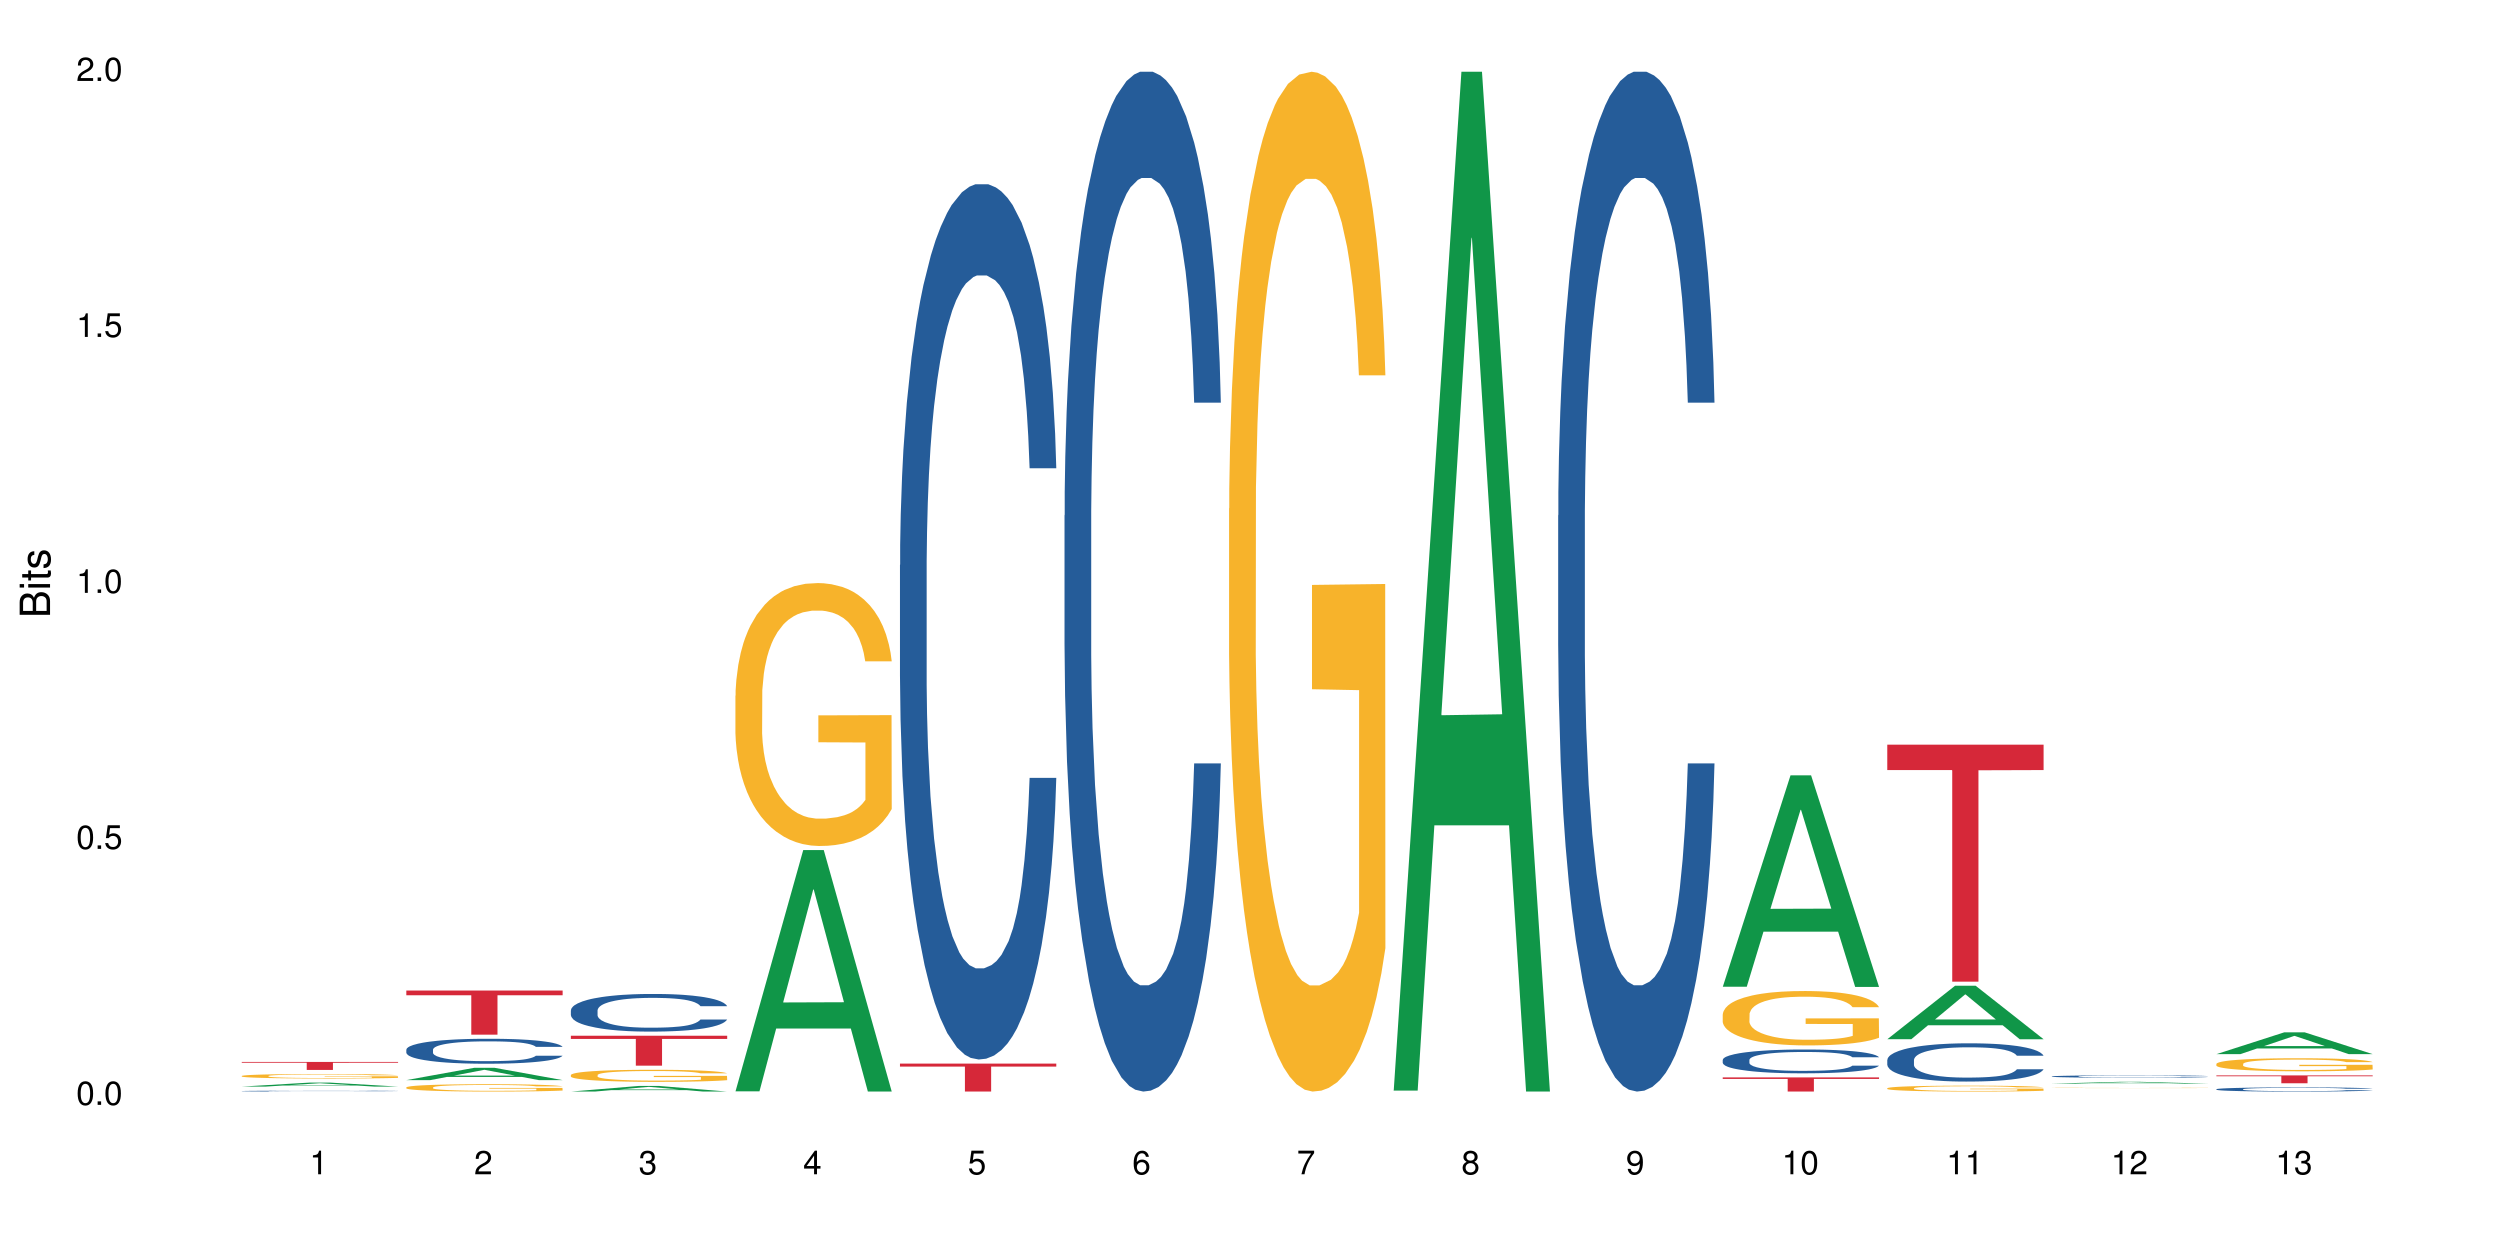 <?xml version="1.0" encoding="UTF-8"?>
<svg xmlns="http://www.w3.org/2000/svg" xmlns:xlink="http://www.w3.org/1999/xlink" width="720pt" height="360pt" viewBox="0 0 720 360" version="1.1">
<defs>
<g>
<symbol overflow="visible" id="glyph0-0">
<path style="stroke:none;" d=""/>
</symbol>
<symbol overflow="visible" id="glyph0-1">
<path style="stroke:none;" d="M 2.641 -6.797 C 2 -6.797 1.422 -6.531 1.078 -6.047 C 0.641 -5.453 0.406 -4.547 0.406 -3.297 C 0.406 -1 1.188 0.219 2.641 0.219 C 4.078 0.219 4.859 -1 4.859 -3.234 C 4.859 -4.562 4.656 -5.438 4.203 -6.047 C 3.844 -6.531 3.281 -6.797 2.641 -6.797 Z M 2.641 -6.047 C 3.547 -6.047 4 -5.125 4 -3.312 C 4 -1.375 3.562 -0.484 2.625 -0.484 C 1.734 -0.484 1.281 -1.422 1.281 -3.281 C 1.281 -5.141 1.734 -6.047 2.641 -6.047 Z M 2.641 -6.047 "/>
</symbol>
<symbol overflow="visible" id="glyph0-2">
<path style="stroke:none;" d="M 1.828 -1 L 0.828 -1 L 0.828 0 L 1.828 0 Z M 1.828 -1 "/>
</symbol>
<symbol overflow="visible" id="glyph0-3">
<path style="stroke:none;" d="M 4.562 -6.797 L 1.062 -6.797 L 0.547 -3.094 L 1.328 -3.094 C 1.719 -3.562 2.047 -3.734 2.578 -3.734 C 3.484 -3.734 4.062 -3.109 4.062 -2.094 C 4.062 -1.125 3.484 -0.531 2.578 -0.531 C 1.828 -0.531 1.375 -0.906 1.188 -1.672 L 0.328 -1.672 C 0.453 -1.109 0.547 -0.844 0.75 -0.594 C 1.125 -0.078 1.828 0.219 2.594 0.219 C 3.969 0.219 4.922 -0.781 4.922 -2.219 C 4.922 -3.562 4.031 -4.484 2.719 -4.484 C 2.25 -4.484 1.859 -4.359 1.469 -4.062 L 1.734 -5.969 L 4.562 -5.969 Z M 4.562 -6.797 "/>
</symbol>
<symbol overflow="visible" id="glyph0-4">
<path style="stroke:none;" d="M 2.484 -4.844 L 2.484 0 L 3.328 0 L 3.328 -6.797 L 2.766 -6.797 C 2.469 -5.75 2.281 -5.609 0.984 -5.453 L 0.984 -4.844 Z M 2.484 -4.844 "/>
</symbol>
<symbol overflow="visible" id="glyph0-5">
<path style="stroke:none;" d="M 4.859 -0.828 L 1.281 -0.828 C 1.359 -1.391 1.672 -1.75 2.5 -2.234 L 3.469 -2.75 C 4.406 -3.266 4.906 -3.969 4.906 -4.812 C 4.906 -5.375 4.672 -5.906 4.266 -6.266 C 3.859 -6.625 3.375 -6.797 2.719 -6.797 C 1.859 -6.797 1.219 -6.5 0.844 -5.922 C 0.609 -5.562 0.5 -5.125 0.484 -4.438 L 1.328 -4.438 C 1.359 -4.906 1.406 -5.188 1.531 -5.406 C 1.75 -5.812 2.188 -6.062 2.703 -6.062 C 3.469 -6.062 4.031 -5.516 4.031 -4.781 C 4.031 -4.25 3.719 -3.797 3.125 -3.438 L 2.234 -2.938 C 0.812 -2.141 0.406 -1.5 0.328 0 L 4.859 0 Z M 4.859 -0.828 "/>
</symbol>
<symbol overflow="visible" id="glyph0-6">
<path style="stroke:none;" d="M 2.125 -3.125 L 2.578 -3.125 C 3.516 -3.125 3.984 -2.703 3.984 -1.891 C 3.984 -1.031 3.469 -0.531 2.578 -0.531 C 1.656 -0.531 1.203 -0.984 1.156 -1.969 L 0.312 -1.969 C 0.344 -1.422 0.438 -1.078 0.609 -0.766 C 0.953 -0.109 1.625 0.219 2.547 0.219 C 3.953 0.219 4.859 -0.609 4.859 -1.906 C 4.859 -2.766 4.516 -3.25 3.703 -3.516 C 4.344 -3.766 4.656 -4.25 4.656 -4.938 C 4.656 -6.109 3.875 -6.797 2.578 -6.797 C 1.203 -6.797 0.484 -6.047 0.453 -4.609 L 1.297 -4.609 C 1.312 -5.016 1.344 -5.25 1.453 -5.453 C 1.641 -5.828 2.062 -6.062 2.594 -6.062 C 3.344 -6.062 3.797 -5.625 3.797 -4.906 C 3.797 -4.422 3.609 -4.141 3.25 -3.984 C 3.016 -3.891 2.719 -3.844 2.125 -3.844 Z M 2.125 -3.125 "/>
</symbol>
<symbol overflow="visible" id="glyph0-7">
<path style="stroke:none;" d="M 3.141 -1.625 L 3.141 0 L 3.984 0 L 3.984 -1.625 L 4.984 -1.625 L 4.984 -2.391 L 3.984 -2.391 L 3.984 -6.797 L 3.359 -6.797 L 0.266 -2.516 L 0.266 -1.625 Z M 3.141 -2.391 L 1 -2.391 L 3.141 -5.359 Z M 3.141 -2.391 "/>
</symbol>
<symbol overflow="visible" id="glyph0-8">
<path style="stroke:none;" d="M 4.781 -5.031 C 4.609 -6.141 3.891 -6.797 2.844 -6.797 C 2.094 -6.797 1.422 -6.438 1.031 -5.828 C 0.609 -5.172 0.406 -4.344 0.406 -3.094 C 0.406 -1.953 0.578 -1.234 0.984 -0.625 C 1.359 -0.078 1.953 0.219 2.703 0.219 C 3.984 0.219 4.922 -0.734 4.922 -2.078 C 4.922 -3.344 4.062 -4.234 2.844 -4.234 C 2.172 -4.234 1.641 -3.969 1.281 -3.469 C 1.281 -5.125 1.828 -6.047 2.797 -6.047 C 3.391 -6.047 3.797 -5.672 3.938 -5.031 Z M 2.734 -3.484 C 3.547 -3.484 4.062 -2.922 4.062 -2 C 4.062 -1.156 3.484 -0.531 2.703 -0.531 C 1.922 -0.531 1.328 -1.188 1.328 -2.047 C 1.328 -2.891 1.906 -3.484 2.734 -3.484 Z M 2.734 -3.484 "/>
</symbol>
<symbol overflow="visible" id="glyph0-9">
<path style="stroke:none;" d="M 4.984 -6.797 L 0.438 -6.797 L 0.438 -5.969 L 4.109 -5.969 C 2.5 -3.656 1.828 -2.234 1.328 0 L 2.219 0 C 2.594 -2.172 3.453 -4.047 4.984 -6.094 Z M 4.984 -6.797 "/>
</symbol>
<symbol overflow="visible" id="glyph0-10">
<path style="stroke:none;" d="M 3.75 -3.578 C 4.453 -4 4.688 -4.344 4.688 -4.984 C 4.688 -6.047 3.844 -6.797 2.641 -6.797 C 1.438 -6.797 0.594 -6.047 0.594 -4.984 C 0.594 -4.359 0.828 -4.016 1.516 -3.578 C 0.734 -3.203 0.359 -2.641 0.359 -1.891 C 0.359 -0.641 1.297 0.219 2.641 0.219 C 3.984 0.219 4.922 -0.641 4.922 -1.875 C 4.922 -2.641 4.531 -3.203 3.75 -3.578 Z M 2.641 -6.047 C 3.359 -6.047 3.812 -5.625 3.812 -4.969 C 3.812 -4.344 3.344 -3.922 2.641 -3.922 C 1.922 -3.922 1.453 -4.344 1.453 -4.984 C 1.453 -5.625 1.922 -6.047 2.641 -6.047 Z M 2.641 -3.203 C 3.484 -3.203 4.062 -2.672 4.062 -1.875 C 4.062 -1.062 3.484 -0.531 2.625 -0.531 C 1.797 -0.531 1.219 -1.078 1.219 -1.875 C 1.219 -2.672 1.797 -3.203 2.641 -3.203 Z M 2.641 -3.203 "/>
</symbol>
<symbol overflow="visible" id="glyph0-11">
<path style="stroke:none;" d="M 0.516 -1.547 C 0.672 -0.438 1.406 0.219 2.438 0.219 C 3.188 0.219 3.859 -0.141 4.266 -0.75 C 4.688 -1.406 4.891 -2.25 4.891 -3.484 C 4.891 -4.625 4.703 -5.359 4.312 -5.953 C 3.938 -6.5 3.344 -6.797 2.594 -6.797 C 1.297 -6.797 0.359 -5.844 0.359 -4.516 C 0.359 -3.25 1.234 -2.344 2.453 -2.344 C 3.094 -2.344 3.562 -2.578 4.016 -3.109 C 4 -1.453 3.469 -0.531 2.5 -0.531 C 1.906 -0.531 1.484 -0.906 1.359 -1.547 Z M 2.578 -6.062 C 3.375 -6.062 3.969 -5.406 3.969 -4.531 C 3.969 -3.688 3.375 -3.094 2.547 -3.094 C 1.734 -3.094 1.234 -3.672 1.234 -4.578 C 1.234 -5.438 1.797 -6.062 2.578 -6.062 Z M 2.578 -6.062 "/>
</symbol>
<symbol overflow="visible" id="glyph1-0">
<path style="stroke:none;" d=""/>
</symbol>
<symbol overflow="visible" id="glyph1-1">
<path style="stroke:none;" d="M 0 -0.953 L 0 -4.891 C 0 -5.719 -0.234 -6.344 -0.734 -6.797 C -1.188 -7.234 -1.812 -7.469 -2.5 -7.469 C -3.547 -7.469 -4.188 -7 -4.625 -5.875 C -4.984 -6.672 -5.641 -7.094 -6.531 -7.094 C -7.156 -7.094 -7.734 -6.859 -8.141 -6.391 C -8.562 -5.938 -8.75 -5.344 -8.75 -4.5 L -8.75 -0.953 Z M -4.984 -2.062 L -7.766 -2.062 L -7.766 -4.219 C -7.766 -4.844 -7.688 -5.203 -7.453 -5.5 C -7.219 -5.812 -6.859 -5.969 -6.375 -5.969 C -5.906 -5.969 -5.531 -5.812 -5.297 -5.5 C -5.062 -5.203 -4.984 -4.844 -4.984 -4.219 Z M -0.984 -2.062 L -4 -2.062 L -4 -4.781 C -4 -5.328 -3.859 -5.688 -3.578 -5.953 C -3.297 -6.219 -2.922 -6.359 -2.484 -6.359 C -2.062 -6.359 -1.688 -6.219 -1.406 -5.953 C -1.109 -5.688 -0.984 -5.328 -0.984 -4.781 Z M -0.984 -2.062 "/>
</symbol>
<symbol overflow="visible" id="glyph1-2">
<path style="stroke:none;" d="M -6.281 -1.797 L -6.281 -0.797 L 0 -0.797 L 0 -1.797 Z M -8.75 -1.797 L -8.75 -0.797 L -7.484 -0.797 L -7.484 -1.797 Z M -8.75 -1.797 "/>
</symbol>
<symbol overflow="visible" id="glyph1-3">
<path style="stroke:none;" d="M -6.281 -3.047 L -6.281 -2.016 L -8.016 -2.016 L -8.016 -1.016 L -6.281 -1.016 L -6.281 -0.172 L -5.469 -0.172 L -5.469 -1.016 L -0.719 -1.016 C -0.078 -1.016 0.281 -1.453 0.281 -2.234 C 0.281 -2.469 0.25 -2.719 0.188 -3.047 L -0.641 -3.047 C -0.609 -2.922 -0.594 -2.766 -0.594 -2.562 C -0.594 -2.141 -0.719 -2.016 -1.156 -2.016 L -5.469 -2.016 L -5.469 -3.047 Z M -6.281 -3.047 "/>
</symbol>
<symbol overflow="visible" id="glyph1-4">
<path style="stroke:none;" d="M -4.531 -5.25 C -5.766 -5.25 -6.469 -4.422 -6.469 -2.969 C -6.469 -1.516 -5.719 -0.562 -4.547 -0.562 C -3.562 -0.562 -3.094 -1.062 -2.734 -2.562 L -2.516 -3.484 C -2.344 -4.188 -2.094 -4.469 -1.625 -4.469 C -1.047 -4.469 -0.641 -3.875 -0.641 -3 C -0.641 -2.453 -0.797 -2 -1.062 -1.75 C -1.25 -1.594 -1.422 -1.531 -1.875 -1.469 L -1.875 -0.406 C -0.422 -0.453 0.281 -1.266 0.281 -2.922 C 0.281 -4.5 -0.5 -5.516 -1.719 -5.516 C -2.656 -5.516 -3.172 -4.984 -3.469 -3.734 L -3.703 -2.766 C -3.891 -1.953 -4.156 -1.609 -4.594 -1.609 C -5.172 -1.609 -5.547 -2.125 -5.547 -2.938 C -5.547 -3.75 -5.203 -4.172 -4.531 -4.203 Z M -4.531 -5.25 "/>
</symbol>
</g>
</defs>
<g id="surface117145">
<rect x="0" y="0" width="720" height="360" style="fill:rgb(100%,100%,100%);fill-opacity:1;stroke:none;"/>
<path style=" stroke:none;fill-rule:nonzero;fill:rgb(6.275%,58.824%,28.235%);fill-opacity:1;" d="M 69.629 312.938 L 69.676 312.934 L 89.156 311.789 L 95.074 311.789 L 114.648 312.938 L 107.773 312.938 L 102.867 312.637 L 81.367 312.637 L 76.555 312.938 L 69.629 312.938 L 83.434 312.512 L 100.895 312.512 L 92.188 311.977 L 91.996 311.977 L 83.387 312.512 L 83.434 312.512 Z M 69.629 312.938 "/>
<path style=" stroke:none;fill-rule:nonzero;fill:rgb(14.51%,36.078%,60%);fill-opacity:1;" d="M 69.629 314.227 L 69.684 314.227 L 69.684 314.223 L 69.848 314.211 L 70.234 314.203 L 70.617 314.195 L 71.605 314.18 L 72.977 314.168 L 74.406 314.156 L 75.449 314.152 L 76.383 314.145 L 78.523 314.137 L 79.895 314.133 L 81.379 314.129 L 83.191 314.125 L 84.508 314.125 L 87.473 314.121 L 89.668 314.117 L 97.246 314.117 L 98.84 314.121 L 100.594 314.121 L 102.078 314.125 L 104.656 314.129 L 106.965 314.137 L 108.008 314.137 L 109.652 314.145 L 110.918 314.152 L 111.797 314.16 L 112.785 314.168 L 113.66 314.176 L 114.32 314.191 L 114.648 314.199 L 106.965 314.199 L 106.578 314.191 L 106.141 314.184 L 105.316 314.172 L 104.492 314.168 L 103.34 314.16 L 102.297 314.156 L 100.871 314.152 L 99.605 314.148 L 98.289 314.145 L 88.625 314.145 L 87.473 314.148 L 85.824 314.152 L 84.672 314.152 L 83.301 314.16 L 82.367 314.164 L 81.215 314.168 L 80.391 314.172 L 79.457 314.18 L 78.906 314.188 L 78.414 314.195 L 77.977 314.203 L 77.645 314.211 L 77.426 314.219 L 77.316 314.227 L 77.316 314.262 L 77.426 314.27 L 77.699 314.281 L 78.414 314.293 L 79.457 314.309 L 80.664 314.316 L 81.816 314.324 L 82.477 314.328 L 83.355 314.332 L 84.727 314.336 L 86.703 314.34 L 87.855 314.34 L 89.613 314.344 L 97.41 314.344 L 98.895 314.34 L 100.926 314.336 L 102.188 314.332 L 103.285 314.328 L 104.109 314.324 L 104.656 314.32 L 105.48 314.312 L 106.141 314.305 L 106.633 314.297 L 106.965 314.289 L 114.648 314.289 L 113.828 314.309 L 113.332 314.312 L 112.562 314.32 L 111.688 314.328 L 110.422 314.336 L 109.379 314.344 L 108.008 314.348 L 106.746 314.352 L 105.371 314.355 L 103.34 314.363 L 102.023 314.363 L 100.594 314.367 L 98.895 314.367 L 96.75 314.371 L 88.297 314.371 L 86.047 314.367 L 83.246 314.363 L 81.215 314.359 L 79.621 314.355 L 78.25 314.348 L 76.711 314.344 L 74.734 314.332 L 73.527 314.324 L 72.703 314.32 L 71.77 314.309 L 71.113 314.301 L 70.344 314.289 L 69.793 314.273 L 69.629 314.258 Z M 69.629 314.227 "/>
<path style=" stroke:none;fill-rule:nonzero;fill:rgb(96.863%,70.196%,16.863%);fill-opacity:1;" d="M 69.629 309.867 L 69.684 309.867 L 69.684 309.844 L 69.902 309.789 L 70.453 309.719 L 71.168 309.656 L 71.934 309.609 L 72.43 309.586 L 73.254 309.551 L 73.965 309.523 L 75.777 309.469 L 78.086 309.418 L 79.348 309.398 L 80.773 309.379 L 82.805 309.355 L 83.738 309.348 L 86.594 309.328 L 89.832 309.316 L 93.402 309.312 L 95.051 309.316 L 97.301 309.32 L 100.375 309.332 L 102.133 309.344 L 103.504 309.355 L 104.934 309.371 L 106.688 309.395 L 108.336 309.422 L 109.652 309.453 L 110.973 309.488 L 112.07 309.523 L 113.004 309.566 L 113.828 309.617 L 114.32 309.656 L 114.648 309.699 L 107.02 309.699 L 106.578 309.656 L 106.086 309.625 L 105.262 309.586 L 104.438 309.559 L 103.613 309.535 L 102.078 309.504 L 100.758 309.484 L 99.113 309.469 L 97.52 309.457 L 95.707 309.453 L 94.609 309.449 L 91.699 309.449 L 89.066 309.457 L 87.527 309.469 L 86.43 309.477 L 84.891 309.496 L 83.961 309.508 L 83.41 309.52 L 81.762 309.555 L 80.664 309.586 L 80.062 309.609 L 79.293 309.645 L 78.742 309.68 L 78.141 309.727 L 77.809 309.762 L 77.371 309.84 L 77.316 310.055 L 77.48 310.098 L 77.809 310.148 L 78.25 310.191 L 78.906 310.234 L 79.566 310.27 L 80.719 310.316 L 81.707 310.348 L 82.477 310.367 L 83.961 310.398 L 84.562 310.41 L 85.992 310.43 L 87.473 310.445 L 89.285 310.461 L 90.656 310.469 L 92.855 310.473 L 95.652 310.473 L 98.949 310.469 L 101.035 310.457 L 102.461 310.449 L 103.395 310.441 L 104.547 310.426 L 105.371 310.414 L 106.141 310.402 L 107.074 310.383 L 107.074 310.098 L 93.512 310.098 L 93.512 309.965 L 114.594 309.965 L 114.648 310.426 L 113.496 310.457 L 112.07 310.488 L 110.699 310.512 L 109.27 310.535 L 107.238 310.555 L 105.59 310.57 L 103.066 310.586 L 100.758 310.598 L 98.344 310.605 L 96.203 310.609 L 93.676 310.609 L 91.426 310.605 L 89.012 310.598 L 87.09 310.59 L 85.332 310.578 L 83.574 310.562 L 81.379 310.539 L 79.953 310.52 L 78.469 310.492 L 76.988 310.465 L 75.668 310.43 L 74.789 310.406 L 73.91 310.379 L 72.977 310.344 L 72.102 310.301 L 71.441 310.266 L 70.836 310.223 L 70.398 310.184 L 69.957 310.133 L 69.738 310.09 L 69.629 310.055 Z M 69.629 309.867 "/>
<path style=" stroke:none;fill-rule:nonzero;fill:rgb(83.922%,15.686%,22.353%);fill-opacity:1;" d="M 69.629 305.828 L 114.648 305.828 L 114.648 306.074 L 95.887 306.078 L 95.887 308.133 L 88.34 308.133 L 88.34 306.078 L 88.23 306.074 L 69.629 306.074 Z M 69.629 305.828 "/>
<path style=" stroke:none;fill-rule:nonzero;fill:rgb(6.275%,58.824%,28.235%);fill-opacity:1;" d="M 117.02 311.07 L 117.066 311.066 L 136.547 307.535 L 142.465 307.535 L 162.039 311.074 L 155.164 311.074 L 150.258 310.148 L 128.758 310.148 L 123.945 311.07 L 117.02 311.07 L 130.824 309.77 L 148.285 309.766 L 139.578 308.113 L 139.48 308.109 L 139.387 308.121 L 130.777 309.766 L 130.824 309.77 Z M 117.02 311.07 "/>
<path style=" stroke:none;fill-rule:nonzero;fill:rgb(14.51%,36.078%,60%);fill-opacity:1;" d="M 117.02 302.293 L 117.074 302.289 L 117.074 302.129 L 117.238 301.879 L 117.625 301.566 L 118.008 301.348 L 118.996 300.961 L 120.367 300.586 L 121.797 300.297 L 122.84 300.125 L 123.773 299.996 L 125.914 299.75 L 127.285 299.625 L 128.77 299.516 L 130.582 299.402 L 131.898 299.336 L 134.863 299.23 L 137.059 299.188 L 138.762 299.168 L 142.441 299.168 L 144.637 299.191 L 146.23 299.227 L 147.984 299.277 L 149.469 299.336 L 152.047 299.48 L 154.355 299.664 L 155.398 299.77 L 157.043 299.977 L 158.309 300.172 L 159.188 300.344 L 160.176 300.586 L 161.051 300.883 L 161.711 301.219 L 162.039 301.5 L 154.355 301.5 L 153.969 301.238 L 153.531 301.031 L 152.707 300.762 L 151.883 300.574 L 150.73 300.383 L 149.688 300.258 L 148.262 300.133 L 146.996 300.055 L 145.68 299.996 L 144.418 299.957 L 142 299.914 L 139.199 299.914 L 138.156 299.93 L 136.016 299.98 L 134.863 300.027 L 133.215 300.121 L 132.062 300.203 L 130.691 300.336 L 129.758 300.449 L 128.605 300.617 L 127.781 300.77 L 126.848 300.988 L 126.297 301.152 L 125.805 301.336 L 125.367 301.551 L 125.035 301.781 L 124.816 302.023 L 124.707 302.262 L 124.707 303.281 L 124.816 303.516 L 125.09 303.793 L 125.805 304.195 L 126.848 304.543 L 128.055 304.82 L 129.207 305.016 L 129.867 305.109 L 130.746 305.211 L 132.117 305.344 L 134.094 305.477 L 135.246 305.527 L 137.004 305.582 L 138.816 305.605 L 141.234 305.605 L 143.375 305.582 L 144.801 305.547 L 146.285 305.496 L 148.316 305.383 L 149.578 305.277 L 150.676 305.152 L 151.5 305.027 L 152.047 304.922 L 152.871 304.719 L 153.531 304.496 L 154.023 304.266 L 154.355 304.043 L 162.039 304.043 L 161.711 304.305 L 161.219 304.562 L 160.723 304.754 L 159.953 304.984 L 159.074 305.188 L 157.812 305.418 L 156.77 305.566 L 155.398 305.73 L 154.137 305.855 L 152.762 305.969 L 150.73 306.102 L 149.414 306.164 L 147.984 306.227 L 146.285 306.277 L 144.141 306.324 L 141.836 306.352 L 139.695 306.355 L 137.391 306.344 L 135.688 306.316 L 133.438 306.258 L 130.637 306.141 L 128.605 306.016 L 127.012 305.891 L 125.641 305.758 L 124.102 305.582 L 122.125 305.293 L 120.918 305.066 L 120.094 304.883 L 119.16 304.629 L 118.504 304.398 L 117.734 304.031 L 117.184 303.562 L 117.02 303.203 Z M 117.02 302.293 "/>
<path style=" stroke:none;fill-rule:nonzero;fill:rgb(96.863%,70.196%,16.863%);fill-opacity:1;" d="M 117.02 313.16 L 117.074 313.156 L 117.074 313.121 L 117.293 313.031 L 117.844 312.914 L 118.559 312.812 L 119.324 312.738 L 119.82 312.695 L 120.645 312.637 L 121.355 312.594 L 123.168 312.508 L 125.477 312.426 L 126.738 312.391 L 128.164 312.359 L 130.195 312.324 L 131.129 312.309 L 133.984 312.277 L 137.223 312.258 L 140.793 312.254 L 142.441 312.254 L 144.691 312.262 L 147.766 312.285 L 149.523 312.305 L 150.895 312.324 L 152.324 312.348 L 154.078 312.387 L 155.727 312.434 L 157.043 312.48 L 158.363 312.539 L 159.461 312.598 L 160.395 312.668 L 161.219 312.75 L 161.711 312.816 L 162.039 312.883 L 154.41 312.883 L 153.969 312.816 L 153.477 312.766 L 152.652 312.699 L 151.828 312.652 L 151.004 312.617 L 149.469 312.566 L 148.148 312.535 L 146.504 312.508 L 144.91 312.492 L 143.098 312.48 L 142 312.477 L 139.09 312.477 L 136.457 312.488 L 134.918 312.504 L 133.82 312.52 L 132.281 312.551 L 131.352 312.57 L 130.801 312.586 L 129.152 312.648 L 128.055 312.703 L 127.453 312.738 L 126.684 312.797 L 126.133 312.848 L 125.531 312.926 L 125.199 312.984 L 124.762 313.117 L 124.707 313.465 L 124.871 313.539 L 125.199 313.617 L 125.641 313.688 L 126.297 313.758 L 126.957 313.816 L 128.109 313.891 L 129.098 313.941 L 129.867 313.973 L 131.352 314.027 L 131.953 314.043 L 133.383 314.078 L 134.863 314.105 L 136.676 314.129 L 138.047 314.141 L 140.246 314.148 L 143.043 314.148 L 146.34 314.137 L 148.426 314.125 L 149.852 314.109 L 150.785 314.094 L 151.938 314.074 L 152.762 314.055 L 153.531 314.031 L 154.465 314 L 154.465 313.539 L 140.902 313.535 L 140.902 313.32 L 161.984 313.316 L 162.039 314.074 L 160.887 314.125 L 159.461 314.176 L 158.086 314.215 L 156.66 314.246 L 154.629 314.285 L 152.98 314.309 L 150.457 314.332 L 148.148 314.352 L 145.734 314.363 L 143.594 314.367 L 141.066 314.371 L 138.816 314.367 L 136.402 314.355 L 134.48 314.34 L 132.723 314.32 L 130.965 314.297 L 128.77 314.254 L 127.34 314.223 L 125.859 314.18 L 124.379 314.133 L 123.059 314.082 L 122.18 314.039 L 121.301 313.992 L 120.367 313.938 L 119.492 313.871 L 118.832 313.809 L 118.227 313.742 L 117.789 313.68 L 117.348 313.59 L 117.129 313.523 L 117.02 313.461 Z M 117.02 313.16 "/>
<path style=" stroke:none;fill-rule:nonzero;fill:rgb(83.922%,15.686%,22.353%);fill-opacity:1;" d="M 117.02 285.27 L 162.039 285.27 L 162.039 286.629 L 143.277 286.641 L 143.277 297.988 L 135.73 297.988 L 135.73 286.652 L 135.617 286.629 L 117.02 286.629 Z M 117.02 285.27 "/>
<path style=" stroke:none;fill-rule:nonzero;fill:rgb(6.275%,58.824%,28.235%);fill-opacity:1;" d="M 164.41 314.367 L 164.457 314.367 L 183.938 312.754 L 189.855 312.754 L 209.43 314.371 L 202.555 314.371 L 197.648 313.949 L 176.148 313.949 L 171.336 314.367 L 164.41 314.367 L 178.215 313.773 L 195.676 313.773 L 186.969 313.02 L 186.871 313.016 L 186.777 313.02 L 178.168 313.773 L 178.215 313.773 Z M 164.41 314.367 "/>
<path style=" stroke:none;fill-rule:nonzero;fill:rgb(14.51%,36.078%,60%);fill-opacity:1;" d="M 164.41 290.98 L 164.465 290.973 L 164.465 290.734 L 164.629 290.359 L 165.016 289.883 L 165.398 289.555 L 166.387 288.973 L 167.758 288.406 L 169.188 287.969 L 170.23 287.711 L 171.164 287.516 L 173.305 287.148 L 174.676 286.961 L 176.16 286.793 L 177.973 286.621 L 179.289 286.523 L 182.254 286.367 L 184.449 286.297 L 186.152 286.266 L 189.832 286.266 L 192.027 286.305 L 193.621 286.355 L 195.375 286.434 L 196.859 286.523 L 199.438 286.742 L 201.746 287.02 L 202.789 287.176 L 204.434 287.484 L 205.699 287.781 L 206.578 288.039 L 207.566 288.406 L 208.441 288.852 L 209.102 289.355 L 209.43 289.781 L 201.746 289.781 L 201.359 289.387 L 200.922 289.078 L 200.098 288.672 L 199.273 288.387 L 198.121 288.098 L 197.078 287.91 L 195.652 287.723 L 194.387 287.605 L 193.07 287.516 L 191.809 287.453 L 189.391 287.395 L 186.59 287.395 L 185.547 287.414 L 183.406 287.496 L 182.254 287.562 L 180.605 287.703 L 179.453 287.832 L 178.082 288.031 L 177.148 288.199 L 175.996 288.457 L 175.172 288.684 L 174.238 289.012 L 173.688 289.258 L 173.195 289.535 L 172.754 289.863 L 172.426 290.211 L 172.207 290.574 L 172.098 290.934 L 172.098 292.469 L 172.207 292.824 L 172.48 293.242 L 173.195 293.844 L 174.238 294.371 L 175.445 294.785 L 176.598 295.082 L 177.258 295.223 L 178.137 295.379 L 179.508 295.578 L 181.484 295.777 L 182.637 295.855 L 184.395 295.934 L 186.207 295.977 L 188.621 295.977 L 190.766 295.934 L 192.191 295.887 L 193.676 295.805 L 195.707 295.637 L 196.969 295.48 L 198.066 295.293 L 198.891 295.102 L 199.438 294.945 L 200.262 294.637 L 200.922 294.301 L 201.414 293.953 L 201.746 293.617 L 209.43 293.617 L 209.102 294.012 L 208.609 294.398 L 208.113 294.688 L 207.344 295.035 L 206.465 295.34 L 205.203 295.688 L 204.16 295.914 L 202.789 296.164 L 201.523 296.352 L 200.152 296.52 L 198.121 296.719 L 196.805 296.816 L 195.375 296.906 L 193.676 296.984 L 191.531 297.055 L 189.227 297.094 L 187.086 297.105 L 184.781 297.086 L 183.078 297.047 L 180.828 296.957 L 178.027 296.777 L 175.996 296.59 L 174.402 296.402 L 173.031 296.203 L 171.492 295.934 L 169.516 295.5 L 168.309 295.164 L 167.484 294.887 L 166.551 294.5 L 165.895 294.152 L 165.125 293.598 L 164.574 292.895 L 164.41 292.348 Z M 164.41 290.98 "/>
<path style=" stroke:none;fill-rule:nonzero;fill:rgb(96.863%,70.196%,16.863%);fill-opacity:1;" d="M 164.41 309.586 L 164.465 309.582 L 164.465 309.52 L 164.684 309.375 L 165.234 309.18 L 165.949 309.016 L 166.715 308.891 L 167.211 308.82 L 168.035 308.727 L 168.746 308.656 L 170.559 308.516 L 172.867 308.379 L 174.129 308.324 L 175.555 308.27 L 177.586 308.207 L 178.52 308.188 L 181.375 308.137 L 184.613 308.105 L 188.184 308.094 L 189.832 308.098 L 192.082 308.109 L 195.156 308.145 L 196.914 308.176 L 198.285 308.207 L 199.715 308.25 L 201.469 308.312 L 203.117 308.391 L 204.434 308.465 L 205.754 308.562 L 206.852 308.664 L 207.785 308.773 L 208.609 308.906 L 209.102 309.02 L 209.43 309.129 L 201.801 309.129 L 201.359 309.02 L 200.867 308.934 L 200.043 308.828 L 199.219 308.754 L 198.395 308.691 L 196.859 308.609 L 195.539 308.559 L 193.895 308.516 L 192.301 308.484 L 190.488 308.465 L 189.391 308.461 L 186.48 308.461 L 183.848 308.48 L 182.309 308.508 L 181.211 308.531 L 179.672 308.582 L 178.742 308.617 L 178.191 308.645 L 176.543 308.742 L 175.445 308.832 L 174.844 308.891 L 174.074 308.988 L 173.523 309.074 L 172.922 309.199 L 172.59 309.297 L 172.152 309.512 L 172.098 310.086 L 172.262 310.203 L 172.59 310.336 L 173.031 310.449 L 173.688 310.57 L 174.348 310.664 L 175.5 310.785 L 176.488 310.867 L 177.258 310.922 L 178.742 311.008 L 179.344 311.039 L 180.773 311.094 L 182.254 311.141 L 184.066 311.176 L 185.438 311.195 L 187.633 311.211 L 190.434 311.211 L 193.73 311.191 L 195.816 311.168 L 197.242 311.141 L 198.176 311.121 L 199.328 311.086 L 200.152 311.055 L 200.922 311.02 L 201.855 310.965 L 201.855 310.203 L 188.293 310.203 L 188.293 309.844 L 209.375 309.844 L 209.43 311.086 L 208.277 311.172 L 206.852 311.254 L 205.477 311.316 L 204.051 311.371 L 202.02 311.434 L 200.371 311.469 L 197.848 311.516 L 195.539 311.543 L 193.125 311.562 L 190.984 311.57 L 188.457 311.574 L 186.207 311.566 L 183.793 311.551 L 181.871 311.523 L 180.113 311.492 L 178.355 311.449 L 176.16 311.383 L 174.73 311.328 L 173.25 311.262 L 171.766 311.184 L 170.449 311.098 L 169.57 311.031 L 168.691 310.953 L 167.758 310.859 L 166.883 310.75 L 166.223 310.652 L 165.617 310.543 L 165.18 310.438 L 164.738 310.293 L 164.52 310.18 L 164.41 310.082 Z M 164.41 309.586 "/>
<path style=" stroke:none;fill-rule:nonzero;fill:rgb(83.922%,15.686%,22.353%);fill-opacity:1;" d="M 164.41 298.285 L 209.43 298.285 L 209.43 299.207 L 190.668 299.215 L 190.668 306.914 L 183.117 306.914 L 183.117 299.223 L 183.008 299.207 L 164.41 299.207 Z M 164.41 298.285 "/>
<path style=" stroke:none;fill-rule:nonzero;fill:rgb(6.275%,58.824%,28.235%);fill-opacity:1;" d="M 211.801 314.305 L 211.848 314.238 L 231.328 244.828 L 237.246 244.828 L 256.82 314.371 L 249.945 314.371 L 245.039 296.219 L 223.539 296.219 L 218.727 314.305 L 211.801 314.305 L 225.605 288.707 L 243.066 288.641 L 234.359 256.188 L 234.262 256.125 L 234.168 256.32 L 225.559 288.641 L 225.605 288.707 Z M 211.801 314.305 "/>
<path style=" stroke:none;fill-rule:nonzero;fill:rgb(96.863%,70.196%,16.863%);fill-opacity:1;" d="M 211.801 200.355 L 211.855 200.285 L 211.855 198.902 L 212.074 195.789 L 212.625 191.504 L 213.34 187.977 L 214.105 185.211 L 214.602 183.758 L 215.426 181.684 L 216.137 180.16 L 217.949 177.047 L 220.258 174.145 L 221.52 172.898 L 222.945 171.723 L 224.977 170.41 L 225.91 169.926 L 228.766 168.82 L 232.004 168.129 L 235.574 167.922 L 237.223 167.988 L 239.473 168.266 L 242.547 169.027 L 244.305 169.719 L 245.676 170.41 L 247.105 171.309 L 248.859 172.691 L 250.508 174.352 L 251.824 176.012 L 253.145 178.086 L 254.242 180.301 L 255.176 182.719 L 256 185.625 L 256.492 188.043 L 256.82 190.465 L 249.191 190.465 L 248.75 188.043 L 248.258 186.176 L 247.434 183.895 L 246.609 182.234 L 245.785 180.922 L 244.25 179.125 L 242.93 178.016 L 241.285 177.047 L 239.691 176.426 L 237.879 176.012 L 236.781 175.871 L 233.871 175.871 L 231.238 176.355 L 229.699 176.91 L 228.602 177.465 L 227.062 178.5 L 226.133 179.332 L 225.582 179.883 L 223.934 182.027 L 222.836 183.965 L 222.234 185.277 L 221.465 187.352 L 220.914 189.219 L 220.312 191.988 L 219.98 194.062 L 219.543 198.766 L 219.488 211.211 L 219.652 213.84 L 219.98 216.676 L 220.422 219.164 L 221.078 221.793 L 221.738 223.797 L 222.891 226.496 L 223.879 228.293 L 224.648 229.469 L 226.133 231.336 L 226.734 231.961 L 228.164 233.203 L 229.645 234.172 L 231.457 235.004 L 232.828 235.418 L 235.023 235.762 L 237.824 235.762 L 241.121 235.348 L 243.207 234.793 L 244.633 234.242 L 245.566 233.758 L 246.719 232.996 L 247.543 232.305 L 248.312 231.543 L 249.246 230.367 L 249.246 213.84 L 235.684 213.77 L 235.684 206.023 L 256.766 205.957 L 256.82 232.996 L 255.668 234.863 L 254.242 236.66 L 252.867 238.047 L 251.441 239.219 L 249.41 240.535 L 247.762 241.363 L 245.238 242.332 L 242.93 242.957 L 240.516 243.371 L 238.375 243.578 L 235.848 243.648 L 233.598 243.508 L 231.184 243.094 L 229.262 242.539 L 227.504 241.848 L 225.746 240.949 L 223.551 239.496 L 222.121 238.32 L 220.641 236.871 L 219.156 235.141 L 217.84 233.273 L 216.961 231.82 L 216.082 230.16 L 215.148 228.086 L 214.273 225.734 L 213.613 223.59 L 213.008 221.172 L 212.57 218.887 L 212.129 215.777 L 211.91 213.285 L 211.801 211.145 Z M 211.801 200.355 "/>
<path style=" stroke:none;fill-rule:nonzero;fill:rgb(14.51%,36.078%,60%);fill-opacity:1;" d="M 259.191 162.738 L 259.246 162.508 L 259.246 156.977 L 259.41 148.223 L 259.797 137.16 L 260.18 129.559 L 261.168 115.965 L 262.539 102.828 L 263.969 92.691 L 265.012 86.699 L 265.945 82.094 L 268.086 73.566 L 269.457 69.188 L 270.941 65.27 L 272.754 61.355 L 274.07 59.051 L 277.035 55.363 L 279.23 53.75 L 280.934 53.059 L 284.613 53.059 L 286.809 53.98 L 288.398 55.133 L 290.156 56.977 L 291.641 59.051 L 294.219 64.121 L 296.527 70.57 L 297.57 74.258 L 299.215 81.402 L 300.48 88.312 L 301.359 94.305 L 302.348 102.828 L 303.223 113.199 L 303.883 124.949 L 304.211 134.859 L 296.527 134.859 L 296.141 125.641 L 295.703 118.496 L 294.879 109.051 L 294.055 102.367 L 292.902 95.688 L 291.859 91.309 L 290.434 86.93 L 289.168 84.164 L 287.852 82.094 L 286.59 80.711 L 284.172 79.328 L 281.371 79.328 L 280.328 79.789 L 278.188 81.633 L 277.035 83.242 L 275.387 86.469 L 274.234 89.465 L 272.863 94.074 L 271.93 97.992 L 270.777 103.98 L 269.953 109.281 L 269.02 116.887 L 268.469 122.645 L 267.977 129.098 L 267.535 136.699 L 267.207 144.766 L 266.988 153.293 L 266.879 161.586 L 266.879 197.301 L 266.988 205.598 L 267.262 215.273 L 267.977 229.328 L 269.02 241.543 L 270.227 251.219 L 271.379 258.133 L 272.039 261.359 L 272.918 265.043 L 274.289 269.652 L 276.266 274.262 L 277.418 276.105 L 279.176 277.949 L 280.988 278.871 L 283.402 278.871 L 285.547 277.949 L 286.973 276.797 L 288.457 274.953 L 290.488 271.035 L 291.75 267.348 L 292.848 262.969 L 293.672 258.594 L 294.219 254.906 L 295.043 247.762 L 295.703 239.93 L 296.195 231.863 L 296.527 224.031 L 304.211 224.031 L 303.883 233.246 L 303.391 242.234 L 302.895 248.914 L 302.125 256.98 L 301.246 264.121 L 299.984 272.188 L 298.941 277.488 L 297.57 283.246 L 296.305 287.625 L 294.934 291.543 L 292.902 296.152 L 291.586 298.457 L 290.156 300.527 L 288.457 302.371 L 286.312 303.984 L 284.008 304.906 L 281.867 305.137 L 279.562 304.676 L 277.859 303.754 L 275.609 301.68 L 272.809 297.535 L 270.777 293.156 L 269.184 288.777 L 267.812 284.168 L 266.273 277.949 L 264.297 267.809 L 263.09 259.977 L 262.266 253.523 L 261.332 244.539 L 260.676 236.473 L 259.906 223.57 L 259.355 207.211 L 259.191 194.535 Z M 259.191 162.738 "/>
<path style=" stroke:none;fill-rule:nonzero;fill:rgb(83.922%,15.686%,22.353%);fill-opacity:1;" d="M 259.191 306.316 L 304.211 306.316 L 304.211 307.18 L 285.449 307.188 L 285.449 314.371 L 277.898 314.371 L 277.898 307.195 L 277.789 307.18 L 259.191 307.18 Z M 259.191 306.316 "/>
<path style=" stroke:none;fill-rule:nonzero;fill:rgb(14.51%,36.078%,60%);fill-opacity:1;" d="M 306.582 148.457 L 306.637 148.188 L 306.637 141.742 L 306.801 131.543 L 307.188 118.656 L 307.57 109.797 L 308.559 93.957 L 309.93 78.652 L 311.359 66.84 L 312.402 59.859 L 313.336 54.492 L 315.477 44.559 L 316.848 39.457 L 318.332 34.891 L 320.145 30.328 L 321.461 27.645 L 324.426 23.348 L 326.621 21.469 L 328.324 20.664 L 332.004 20.664 L 334.199 21.738 L 335.789 23.078 L 337.547 25.227 L 339.031 27.645 L 341.609 33.551 L 343.918 41.066 L 344.961 45.363 L 346.605 53.684 L 347.871 61.738 L 348.75 68.719 L 349.738 78.652 L 350.613 90.734 L 351.273 104.426 L 351.602 115.969 L 343.918 115.969 L 343.531 105.23 L 343.094 96.91 L 342.27 85.902 L 341.445 78.117 L 340.293 70.332 L 339.25 65.23 L 337.824 60.129 L 336.559 56.906 L 335.242 54.492 L 333.98 52.879 L 331.562 51.27 L 328.762 51.27 L 327.719 51.805 L 325.578 53.953 L 324.426 55.832 L 322.777 59.59 L 321.625 63.082 L 320.254 68.449 L 319.32 73.016 L 318.168 79.996 L 317.344 86.172 L 316.41 95.031 L 315.859 101.742 L 315.367 109.258 L 314.926 118.117 L 314.598 127.516 L 314.379 137.449 L 314.27 147.113 L 314.27 188.727 L 314.379 198.391 L 314.652 209.668 L 315.367 226.043 L 316.41 240.273 L 317.617 251.547 L 318.77 259.602 L 319.43 263.359 L 320.309 267.656 L 321.68 273.027 L 323.656 278.395 L 324.809 280.543 L 326.566 282.691 L 328.379 283.766 L 330.793 283.766 L 332.938 282.691 L 334.363 281.348 L 335.848 279.199 L 337.879 274.637 L 339.141 270.34 L 340.238 265.242 L 341.062 260.141 L 341.609 255.844 L 342.434 247.52 L 343.094 238.395 L 343.586 228.996 L 343.918 219.867 L 351.602 219.867 L 351.273 230.609 L 350.781 241.078 L 350.285 248.863 L 349.516 258.262 L 348.637 266.582 L 347.375 275.98 L 346.332 282.152 L 344.961 288.867 L 343.695 293.969 L 342.324 298.531 L 340.293 303.898 L 338.977 306.586 L 337.547 309 L 335.848 311.148 L 333.703 313.027 L 331.398 314.102 L 329.258 314.371 L 326.953 313.832 L 325.25 312.762 L 323 310.344 L 320.199 305.512 L 318.168 300.41 L 316.574 295.309 L 315.203 289.941 L 313.664 282.691 L 311.688 270.879 L 310.48 261.75 L 309.656 254.234 L 308.723 243.762 L 308.066 234.367 L 307.297 219.332 L 306.746 200.27 L 306.582 185.504 Z M 306.582 148.457 "/>
<path style=" stroke:none;fill-rule:nonzero;fill:rgb(96.863%,70.196%,16.863%);fill-opacity:1;" d="M 353.973 146.461 L 354.027 146.191 L 354.027 140.828 L 354.246 128.758 L 354.797 112.129 L 355.512 98.449 L 356.277 87.719 L 356.773 82.086 L 357.598 74.039 L 358.309 68.141 L 360.121 56.07 L 362.43 44.805 L 363.691 39.977 L 365.117 35.414 L 367.148 30.32 L 368.082 28.441 L 370.938 24.148 L 374.176 21.469 L 377.746 20.664 L 379.395 20.93 L 381.645 22.004 L 384.719 24.953 L 386.477 27.637 L 387.848 30.32 L 389.277 33.805 L 391.031 39.172 L 392.68 45.609 L 393.996 52.047 L 395.316 60.094 L 396.414 68.676 L 397.348 78.062 L 398.172 89.328 L 398.664 98.715 L 398.992 108.105 L 391.363 108.105 L 390.922 98.715 L 390.43 91.477 L 389.605 82.625 L 388.781 76.188 L 387.957 71.09 L 386.422 64.117 L 385.102 59.824 L 383.457 56.07 L 381.863 53.656 L 380.051 52.047 L 378.953 51.508 L 376.043 51.508 L 373.41 53.387 L 371.871 55.531 L 370.773 57.68 L 369.234 61.703 L 368.301 64.922 L 367.754 67.066 L 366.105 75.383 L 365.008 82.891 L 364.406 87.988 L 363.637 96.035 L 363.086 103.277 L 362.484 114.004 L 362.152 122.051 L 361.715 140.293 L 361.66 188.574 L 361.824 198.766 L 362.152 209.762 L 362.594 219.418 L 363.25 229.609 L 363.91 237.391 L 365.062 247.852 L 366.051 254.824 L 366.82 259.383 L 368.301 266.625 L 368.906 269.039 L 370.332 273.867 L 371.816 277.625 L 373.629 280.844 L 375 282.453 L 377.195 283.793 L 379.996 283.793 L 383.293 282.184 L 385.379 280.039 L 386.805 277.891 L 387.738 276.016 L 388.891 273.062 L 389.715 270.383 L 390.484 267.43 L 391.418 262.871 L 391.418 198.766 L 377.855 198.496 L 377.855 168.457 L 398.938 168.188 L 398.992 273.062 L 397.84 280.305 L 396.414 287.281 L 395.039 292.645 L 393.613 297.203 L 391.582 302.301 L 389.934 305.52 L 387.41 309.273 L 385.102 311.688 L 382.688 313.297 L 380.547 314.102 L 378.02 314.371 L 375.77 313.836 L 373.355 312.227 L 371.434 310.078 L 369.676 307.398 L 367.918 303.91 L 365.723 298.277 L 364.293 293.719 L 362.812 288.086 L 361.328 281.379 L 360.012 274.137 L 359.133 268.504 L 358.254 262.066 L 357.32 254.02 L 356.441 244.898 L 355.785 236.586 L 355.18 227.195 L 354.742 218.344 L 354.301 206.277 L 354.082 196.621 L 353.973 188.305 Z M 353.973 146.461 "/>
<path style=" stroke:none;fill-rule:nonzero;fill:rgb(6.275%,58.824%,28.235%);fill-opacity:1;" d="M 401.363 314.094 L 401.41 313.82 L 420.891 20.664 L 426.809 20.664 L 446.383 314.371 L 439.508 314.371 L 434.602 237.703 L 413.098 237.703 L 408.289 314.094 L 401.363 314.094 L 415.168 205.988 L 432.629 205.711 L 423.922 68.648 L 423.824 68.375 L 423.73 69.199 L 415.121 205.711 L 415.168 205.988 Z M 401.363 314.094 "/>
<path style=" stroke:none;fill-rule:nonzero;fill:rgb(14.51%,36.078%,60%);fill-opacity:1;" d="M 448.754 148.457 L 448.809 148.188 L 448.809 141.742 L 448.973 131.543 L 449.359 118.656 L 449.742 109.797 L 450.73 93.957 L 452.102 78.652 L 453.531 66.84 L 454.574 59.859 L 455.508 54.492 L 457.648 44.559 L 459.02 39.457 L 460.504 34.891 L 462.316 30.328 L 463.633 27.645 L 466.598 23.348 L 468.793 21.469 L 470.496 20.664 L 474.176 20.664 L 476.371 21.738 L 477.961 23.078 L 479.719 25.227 L 481.203 27.645 L 483.781 33.551 L 486.09 41.066 L 487.133 45.363 L 488.777 53.684 L 490.043 61.738 L 490.918 68.719 L 491.906 78.652 L 492.785 90.734 L 493.445 104.426 L 493.773 115.969 L 486.09 115.969 L 485.703 105.23 L 485.266 96.91 L 484.441 85.902 L 483.617 78.117 L 482.465 70.332 L 481.422 65.23 L 479.992 60.129 L 478.73 56.906 L 477.414 54.492 L 476.152 52.879 L 473.734 51.27 L 470.934 51.27 L 469.891 51.805 L 467.75 53.953 L 466.598 55.832 L 464.949 59.59 L 463.797 63.082 L 462.426 68.449 L 461.492 73.016 L 460.34 79.996 L 459.516 86.172 L 458.582 95.031 L 458.031 101.742 L 457.539 109.258 L 457.098 118.117 L 456.77 127.516 L 456.551 137.449 L 456.441 147.113 L 456.441 188.727 L 456.551 198.391 L 456.824 209.668 L 457.539 226.043 L 458.582 240.273 L 459.789 251.547 L 460.941 259.602 L 461.602 263.359 L 462.48 267.656 L 463.852 273.027 L 465.828 278.395 L 466.98 280.543 L 468.738 282.691 L 470.551 283.766 L 472.965 283.766 L 475.109 282.691 L 476.535 281.348 L 478.016 279.199 L 480.051 274.637 L 481.312 270.34 L 482.41 265.242 L 483.234 260.141 L 483.781 255.844 L 484.605 247.52 L 485.266 238.395 L 485.758 228.996 L 486.09 219.867 L 493.773 219.867 L 493.445 230.609 L 492.953 241.078 L 492.457 248.863 L 491.688 258.262 L 490.809 266.582 L 489.547 275.98 L 488.504 282.152 L 487.133 288.867 L 485.867 293.969 L 484.496 298.531 L 482.465 303.898 L 481.148 306.586 L 479.719 309 L 478.016 311.148 L 475.875 313.027 L 473.57 314.102 L 471.43 314.371 L 469.125 313.832 L 467.422 312.762 L 465.172 310.344 L 462.371 305.512 L 460.34 300.41 L 458.746 295.309 L 457.375 289.941 L 455.836 282.691 L 453.859 270.879 L 452.652 261.75 L 451.828 254.234 L 450.895 243.762 L 450.234 234.367 L 449.469 219.332 L 448.918 200.27 L 448.754 185.504 Z M 448.754 148.457 "/>
<path style=" stroke:none;fill-rule:nonzero;fill:rgb(6.275%,58.824%,28.235%);fill-opacity:1;" d="M 496.145 284.18 L 496.191 284.121 L 515.672 223.289 L 521.59 223.289 L 541.164 284.234 L 534.289 284.234 L 529.383 268.328 L 507.879 268.328 L 503.07 284.18 L 496.145 284.18 L 509.949 261.746 L 527.41 261.688 L 518.703 233.246 L 518.605 233.191 L 518.512 233.359 L 509.902 261.688 L 509.949 261.746 Z M 496.145 284.18 "/>
<path style=" stroke:none;fill-rule:nonzero;fill:rgb(14.51%,36.078%,60%);fill-opacity:1;" d="M 496.145 305.242 L 496.199 305.238 L 496.199 305.086 L 496.363 304.848 L 496.75 304.547 L 497.133 304.34 L 498.121 303.973 L 499.492 303.613 L 500.922 303.336 L 501.965 303.176 L 502.898 303.051 L 505.039 302.816 L 506.41 302.699 L 507.895 302.594 L 509.707 302.484 L 511.023 302.422 L 513.988 302.324 L 516.184 302.277 L 517.887 302.258 L 521.566 302.258 L 523.762 302.285 L 525.352 302.316 L 527.109 302.367 L 528.594 302.422 L 531.172 302.562 L 533.48 302.734 L 534.523 302.836 L 536.168 303.031 L 537.434 303.219 L 538.309 303.383 L 539.297 303.613 L 540.176 303.895 L 540.836 304.215 L 541.164 304.484 L 533.48 304.484 L 533.094 304.234 L 532.656 304.039 L 531.832 303.781 L 531.008 303.602 L 529.855 303.418 L 528.812 303.301 L 527.383 303.18 L 526.121 303.105 L 524.805 303.051 L 523.543 303.012 L 521.125 302.973 L 518.324 302.973 L 517.281 302.988 L 515.141 303.035 L 513.988 303.082 L 512.34 303.168 L 511.188 303.25 L 509.816 303.375 L 508.883 303.48 L 507.73 303.645 L 506.906 303.789 L 505.973 303.996 L 505.422 304.152 L 504.93 304.328 L 504.488 304.535 L 504.16 304.754 L 503.941 304.984 L 503.832 305.211 L 503.832 306.184 L 503.941 306.41 L 504.215 306.672 L 504.93 307.055 L 505.973 307.387 L 507.18 307.648 L 508.332 307.836 L 508.992 307.926 L 509.871 308.027 L 511.242 308.152 L 513.219 308.277 L 514.371 308.328 L 516.129 308.375 L 517.941 308.402 L 520.355 308.402 L 522.5 308.375 L 523.926 308.344 L 525.406 308.297 L 527.438 308.188 L 528.703 308.09 L 529.801 307.969 L 530.625 307.852 L 531.172 307.75 L 531.996 307.555 L 532.656 307.344 L 533.148 307.125 L 533.48 306.91 L 541.164 306.91 L 540.836 307.16 L 540.344 307.406 L 539.848 307.586 L 539.078 307.805 L 538.199 308 L 536.938 308.219 L 535.895 308.363 L 534.523 308.52 L 533.258 308.641 L 531.887 308.746 L 529.855 308.871 L 528.539 308.934 L 527.109 308.992 L 525.406 309.043 L 523.266 309.086 L 520.961 309.109 L 518.82 309.117 L 516.512 309.105 L 514.812 309.078 L 512.559 309.023 L 509.762 308.91 L 507.73 308.789 L 506.137 308.672 L 504.766 308.547 L 503.227 308.375 L 501.25 308.102 L 500.043 307.887 L 499.219 307.711 L 498.285 307.469 L 497.625 307.25 L 496.859 306.898 L 496.309 306.453 L 496.145 306.109 Z M 496.145 305.242 "/>
<path style=" stroke:none;fill-rule:nonzero;fill:rgb(96.863%,70.196%,16.863%);fill-opacity:1;" d="M 496.145 292.125 L 496.199 292.109 L 496.199 291.824 L 496.418 291.18 L 496.969 290.293 L 497.684 289.562 L 498.449 288.992 L 498.945 288.691 L 499.77 288.262 L 500.48 287.945 L 502.293 287.305 L 504.598 286.703 L 505.863 286.445 L 507.289 286.203 L 509.32 285.93 L 510.254 285.828 L 513.109 285.602 L 516.348 285.457 L 519.918 285.414 L 521.566 285.43 L 523.816 285.488 L 526.891 285.645 L 528.648 285.785 L 530.02 285.93 L 531.449 286.117 L 533.203 286.402 L 534.852 286.746 L 536.168 287.09 L 537.488 287.52 L 538.586 287.977 L 539.52 288.477 L 540.344 289.078 L 540.836 289.578 L 541.164 290.078 L 533.535 290.078 L 533.094 289.578 L 532.602 289.191 L 531.777 288.719 L 530.953 288.375 L 530.129 288.105 L 528.594 287.734 L 527.273 287.504 L 525.629 287.305 L 524.035 287.176 L 522.223 287.09 L 521.125 287.059 L 518.215 287.059 L 515.582 287.16 L 514.043 287.273 L 512.945 287.391 L 511.406 287.605 L 510.473 287.773 L 509.926 287.891 L 508.277 288.332 L 507.18 288.734 L 506.574 289.004 L 505.809 289.434 L 505.258 289.82 L 504.656 290.395 L 504.324 290.824 L 503.887 291.797 L 503.832 294.371 L 503.996 294.914 L 504.324 295.5 L 504.766 296.016 L 505.422 296.559 L 506.082 296.973 L 507.234 297.531 L 508.223 297.902 L 508.992 298.148 L 510.473 298.535 L 511.078 298.664 L 512.504 298.922 L 513.988 299.121 L 515.801 299.293 L 517.172 299.379 L 519.367 299.449 L 522.168 299.449 L 525.465 299.363 L 527.551 299.25 L 528.977 299.133 L 529.91 299.035 L 531.062 298.879 L 531.887 298.734 L 532.656 298.578 L 533.59 298.332 L 533.59 294.914 L 520.027 294.898 L 520.027 293.297 L 541.109 293.285 L 541.164 298.879 L 540.012 299.262 L 538.586 299.637 L 537.211 299.922 L 535.785 300.164 L 533.754 300.438 L 532.105 300.609 L 529.582 300.809 L 527.273 300.938 L 524.859 301.023 L 522.719 301.066 L 520.191 301.082 L 517.941 301.051 L 515.523 300.965 L 513.605 300.852 L 511.848 300.707 L 510.09 300.523 L 507.895 300.223 L 506.465 299.98 L 504.984 299.68 L 503.5 299.32 L 502.184 298.934 L 501.305 298.633 L 500.426 298.289 L 499.492 297.859 L 498.613 297.375 L 497.957 296.93 L 497.352 296.43 L 496.914 295.957 L 496.473 295.316 L 496.254 294.801 L 496.145 294.355 Z M 496.145 292.125 "/>
<path style=" stroke:none;fill-rule:nonzero;fill:rgb(83.922%,15.686%,22.353%);fill-opacity:1;" d="M 496.145 310.297 L 541.164 310.297 L 541.164 310.73 L 522.402 310.734 L 522.402 314.371 L 514.852 314.371 L 514.852 310.738 L 514.742 310.73 L 496.145 310.73 Z M 496.145 310.297 "/>
<path style=" stroke:none;fill-rule:nonzero;fill:rgb(6.275%,58.824%,28.235%);fill-opacity:1;" d="M 543.535 299.289 L 543.582 299.273 L 563.062 283.891 L 568.98 283.891 L 588.555 299.301 L 581.676 299.301 L 576.773 295.277 L 555.27 295.277 L 550.461 299.289 L 543.535 299.289 L 557.34 293.613 L 574.801 293.602 L 566.094 286.406 L 565.996 286.395 L 565.902 286.438 L 557.293 293.602 L 557.34 293.613 Z M 543.535 299.289 "/>
<path style=" stroke:none;fill-rule:nonzero;fill:rgb(14.51%,36.078%,60%);fill-opacity:1;" d="M 543.535 305.273 L 543.59 305.262 L 543.59 305.02 L 543.754 304.637 L 544.141 304.156 L 544.523 303.824 L 545.512 303.23 L 546.883 302.656 L 548.312 302.211 L 549.355 301.949 L 550.289 301.75 L 552.43 301.379 L 553.801 301.188 L 555.285 301.016 L 557.098 300.844 L 558.414 300.742 L 561.379 300.582 L 563.574 300.512 L 565.277 300.48 L 568.957 300.48 L 571.152 300.523 L 572.742 300.574 L 574.5 300.652 L 575.984 300.742 L 578.562 300.965 L 580.871 301.246 L 581.914 301.406 L 583.559 301.719 L 584.824 302.023 L 585.699 302.285 L 586.688 302.656 L 587.566 303.109 L 588.227 303.621 L 588.555 304.055 L 580.871 304.055 L 580.484 303.652 L 580.047 303.34 L 579.223 302.926 L 578.398 302.637 L 577.246 302.344 L 576.203 302.152 L 574.773 301.961 L 573.512 301.84 L 572.195 301.75 L 570.934 301.691 L 568.516 301.629 L 565.715 301.629 L 564.672 301.648 L 562.531 301.73 L 561.379 301.801 L 559.73 301.941 L 558.578 302.07 L 557.207 302.273 L 556.273 302.445 L 555.121 302.707 L 554.297 302.938 L 553.363 303.27 L 552.812 303.52 L 552.32 303.805 L 551.879 304.137 L 551.551 304.488 L 551.332 304.859 L 551.223 305.223 L 551.223 306.781 L 551.332 307.145 L 551.605 307.566 L 552.32 308.18 L 553.363 308.715 L 554.57 309.137 L 555.723 309.438 L 556.383 309.582 L 557.262 309.742 L 558.633 309.941 L 560.609 310.145 L 561.762 310.223 L 563.52 310.305 L 565.332 310.344 L 567.746 310.344 L 569.887 310.305 L 571.316 310.254 L 572.797 310.176 L 574.828 310.004 L 576.094 309.844 L 577.191 309.652 L 578.016 309.461 L 578.562 309.297 L 579.387 308.984 L 580.047 308.645 L 580.539 308.293 L 580.871 307.949 L 588.555 307.949 L 588.227 308.352 L 587.73 308.746 L 587.238 309.035 L 586.469 309.391 L 585.59 309.699 L 584.328 310.055 L 583.285 310.285 L 581.914 310.535 L 580.648 310.727 L 579.277 310.898 L 577.246 311.102 L 575.93 311.199 L 574.5 311.293 L 572.797 311.371 L 570.656 311.441 L 568.352 311.48 L 566.211 311.492 L 563.902 311.473 L 562.203 311.434 L 559.949 311.34 L 557.152 311.16 L 555.121 310.969 L 553.527 310.777 L 552.156 310.578 L 550.617 310.305 L 548.641 309.863 L 547.434 309.52 L 546.609 309.238 L 545.676 308.844 L 545.016 308.492 L 544.25 307.93 L 543.699 307.215 L 543.535 306.66 Z M 543.535 305.273 "/>
<path style=" stroke:none;fill-rule:nonzero;fill:rgb(96.863%,70.196%,16.863%);fill-opacity:1;" d="M 543.535 313.398 L 543.59 313.398 L 543.59 313.367 L 543.809 313.297 L 544.359 313.199 L 545.07 313.121 L 545.84 313.059 L 546.336 313.027 L 547.16 312.98 L 547.871 312.945 L 549.684 312.875 L 551.988 312.812 L 553.254 312.785 L 554.68 312.758 L 556.711 312.727 L 557.645 312.719 L 560.5 312.691 L 563.738 312.676 L 567.309 312.672 L 568.957 312.672 L 571.207 312.68 L 574.281 312.695 L 576.039 312.711 L 577.41 312.727 L 578.84 312.746 L 580.594 312.777 L 582.242 312.816 L 583.559 312.852 L 584.879 312.898 L 585.977 312.949 L 586.91 313.004 L 587.73 313.07 L 588.227 313.125 L 588.555 313.176 L 580.926 313.176 L 580.484 313.125 L 579.992 313.082 L 579.168 313.031 L 578.344 312.992 L 577.52 312.965 L 575.984 312.922 L 574.664 312.898 L 573.02 312.875 L 571.426 312.863 L 569.613 312.852 L 565.605 312.852 L 562.973 312.859 L 561.434 312.875 L 560.336 312.887 L 558.797 312.91 L 557.863 312.93 L 557.316 312.941 L 555.668 312.988 L 554.57 313.031 L 553.965 313.062 L 553.199 313.109 L 552.648 313.148 L 552.047 313.211 L 551.715 313.258 L 551.277 313.363 L 551.223 313.645 L 551.387 313.703 L 551.715 313.766 L 552.156 313.82 L 552.812 313.879 L 553.473 313.926 L 554.625 313.984 L 555.613 314.027 L 556.383 314.051 L 557.863 314.094 L 558.469 314.109 L 559.895 314.137 L 561.379 314.156 L 563.191 314.176 L 564.562 314.188 L 566.758 314.195 L 569.559 314.195 L 572.852 314.184 L 574.941 314.172 L 576.367 314.16 L 577.301 314.148 L 578.453 314.133 L 579.277 314.117 L 580.047 314.098 L 580.98 314.074 L 580.98 313.703 L 567.418 313.699 L 567.418 313.527 L 588.5 313.523 L 588.555 314.133 L 587.402 314.172 L 585.977 314.215 L 584.602 314.246 L 583.176 314.27 L 581.145 314.301 L 579.496 314.32 L 576.973 314.34 L 574.664 314.355 L 572.25 314.363 L 570.109 314.367 L 567.582 314.371 L 565.332 314.367 L 562.914 314.359 L 560.996 314.348 L 559.238 314.332 L 557.48 314.309 L 555.285 314.277 L 553.855 314.25 L 552.375 314.219 L 550.891 314.18 L 549.574 314.137 L 548.695 314.105 L 547.816 314.066 L 546.883 314.023 L 546.004 313.969 L 545.348 313.922 L 544.742 313.867 L 544.305 313.816 L 543.863 313.746 L 543.645 313.691 L 543.535 313.641 Z M 543.535 313.398 "/>
<path style=" stroke:none;fill-rule:nonzero;fill:rgb(83.922%,15.686%,22.353%);fill-opacity:1;" d="M 543.535 214.473 L 588.555 214.473 L 588.555 221.777 L 569.793 221.84 L 569.793 282.711 L 562.242 282.711 L 562.242 221.906 L 562.133 221.777 L 543.535 221.777 Z M 543.535 214.473 "/>
<path style=" stroke:none;fill-rule:nonzero;fill:rgb(6.275%,58.824%,28.235%);fill-opacity:1;" d="M 590.926 312.09 L 590.973 312.086 L 610.453 311.562 L 616.371 311.562 L 635.945 312.09 L 629.066 312.09 L 624.164 311.953 L 602.66 311.953 L 597.852 312.09 L 590.926 312.09 L 604.73 311.895 L 622.191 311.895 L 613.484 311.648 L 613.387 311.648 L 613.293 311.652 L 604.684 311.895 L 604.73 311.895 Z M 590.926 312.09 "/>
<path style=" stroke:none;fill-rule:nonzero;fill:rgb(14.51%,36.078%,60%);fill-opacity:1;" d="M 590.926 310 L 590.98 310 L 590.98 309.984 L 591.145 309.961 L 591.531 309.93 L 591.914 309.91 L 592.902 309.875 L 594.273 309.836 L 595.703 309.809 L 596.746 309.793 L 597.68 309.781 L 599.82 309.758 L 601.191 309.746 L 602.676 309.734 L 604.488 309.727 L 605.805 309.719 L 608.77 309.711 L 610.965 309.703 L 616.348 309.703 L 618.543 309.707 L 620.133 309.707 L 621.891 309.715 L 623.375 309.719 L 625.953 309.734 L 628.262 309.75 L 629.305 309.762 L 630.949 309.781 L 632.215 309.797 L 633.09 309.816 L 634.078 309.836 L 634.957 309.867 L 635.617 309.898 L 635.945 309.926 L 628.262 309.926 L 627.875 309.898 L 627.438 309.879 L 626.613 309.855 L 625.789 309.836 L 624.637 309.82 L 623.594 309.805 L 622.164 309.793 L 620.902 309.789 L 619.586 309.781 L 618.324 309.777 L 615.906 309.773 L 613.105 309.773 L 612.062 309.777 L 609.922 309.781 L 608.77 309.785 L 607.121 309.793 L 605.969 309.801 L 604.598 309.812 L 603.664 309.824 L 602.512 309.84 L 601.688 309.855 L 600.754 309.875 L 600.203 309.891 L 599.711 309.91 L 599.27 309.93 L 598.941 309.949 L 598.723 309.973 L 598.613 309.996 L 598.613 310.094 L 598.723 310.117 L 598.996 310.141 L 599.711 310.18 L 600.754 310.211 L 601.961 310.238 L 603.113 310.258 L 603.773 310.266 L 604.652 310.277 L 606.023 310.289 L 608 310.301 L 609.152 310.305 L 610.91 310.312 L 617.277 310.312 L 618.707 310.309 L 620.188 310.305 L 622.219 310.293 L 623.484 310.281 L 624.582 310.27 L 625.406 310.258 L 625.953 310.25 L 626.777 310.23 L 627.438 310.207 L 627.93 310.188 L 628.262 310.164 L 635.945 310.164 L 635.617 310.191 L 635.121 310.215 L 634.629 310.234 L 633.859 310.254 L 632.98 310.273 L 631.719 310.297 L 630.676 310.309 L 629.305 310.324 L 628.039 310.336 L 626.668 310.348 L 624.637 310.359 L 623.32 310.367 L 621.891 310.371 L 620.188 310.379 L 618.047 310.383 L 611.293 310.383 L 609.594 310.379 L 607.34 310.375 L 604.543 310.363 L 602.512 310.352 L 600.918 310.34 L 599.547 310.328 L 598.008 310.312 L 596.031 310.285 L 594.824 310.262 L 594 310.246 L 593.066 310.223 L 592.406 310.199 L 591.641 310.164 L 591.09 310.121 L 590.926 310.086 Z M 590.926 310 "/>
<path style=" stroke:none;fill-rule:nonzero;fill:rgb(96.863%,70.196%,16.863%);fill-opacity:1;" d="M 590.926 313.309 L 590.98 313.309 L 590.98 313.305 L 591.199 313.301 L 591.75 313.297 L 592.461 313.293 L 593.23 313.289 L 593.727 313.289 L 594.551 313.285 L 595.262 313.285 L 597.074 313.281 L 599.379 313.277 L 600.645 313.273 L 602.07 313.273 L 604.102 313.27 L 624.801 313.27 L 626.23 313.273 L 627.984 313.273 L 629.633 313.277 L 630.949 313.277 L 632.27 313.281 L 633.367 313.285 L 634.301 313.285 L 635.121 313.289 L 635.617 313.293 L 635.945 313.297 L 628.316 313.297 L 627.875 313.293 L 627.383 313.289 L 626.559 313.289 L 625.734 313.285 L 624.91 313.285 L 623.375 313.281 L 620.41 313.281 L 618.816 313.277 L 610.363 313.277 L 608.824 313.281 L 604.707 313.281 L 603.059 313.285 L 601.961 313.289 L 601.355 313.289 L 600.59 313.293 L 600.039 313.293 L 599.434 313.297 L 599.105 313.301 L 598.668 313.305 L 598.613 313.32 L 598.777 313.324 L 599.105 313.328 L 599.547 313.332 L 600.203 313.336 L 600.863 313.336 L 602.016 313.34 L 603.004 313.344 L 603.773 313.344 L 605.254 313.348 L 607.285 313.348 L 608.77 313.352 L 624.691 313.352 L 625.844 313.348 L 627.438 313.348 L 628.371 313.344 L 628.371 313.324 L 614.809 313.324 L 614.809 313.316 L 635.891 313.316 L 635.945 313.348 L 634.793 313.352 L 633.367 313.352 L 631.992 313.355 L 630.566 313.355 L 628.535 313.359 L 622.055 313.359 L 619.641 313.363 L 612.723 313.363 L 610.305 313.359 L 604.871 313.359 L 602.676 313.355 L 601.246 313.355 L 599.766 313.352 L 598.281 313.352 L 596.965 313.348 L 596.086 313.348 L 595.207 313.344 L 594.273 313.344 L 593.395 313.34 L 592.738 313.336 L 592.133 313.336 L 591.695 313.332 L 591.254 313.328 L 591.035 313.324 L 590.926 313.32 Z M 590.926 313.309 "/>
<path style=" stroke:none;fill-rule:nonzero;fill:rgb(6.275%,58.824%,28.235%);fill-opacity:1;" d="M 638.316 303.586 L 638.363 303.582 L 657.844 297.32 L 663.762 297.32 L 683.336 303.594 L 676.457 303.594 L 671.551 301.953 L 650.051 301.953 L 645.242 303.586 L 638.316 303.586 L 652.121 301.277 L 669.582 301.273 L 660.875 298.344 L 660.777 298.34 L 660.684 298.359 L 652.074 301.273 L 652.121 301.277 Z M 638.316 303.586 "/>
<path style=" stroke:none;fill-rule:nonzero;fill:rgb(14.51%,36.078%,60%);fill-opacity:1;" d="M 638.316 313.691 L 638.371 313.691 L 638.371 313.664 L 638.535 313.621 L 638.922 313.57 L 639.305 313.535 L 640.293 313.469 L 641.664 313.406 L 643.094 313.359 L 644.137 313.328 L 645.07 313.309 L 647.211 313.266 L 648.582 313.246 L 650.066 313.227 L 651.879 313.207 L 653.195 313.195 L 656.16 313.18 L 658.355 313.172 L 660.059 313.168 L 663.738 313.168 L 665.934 313.172 L 667.523 313.18 L 669.281 313.188 L 670.766 313.195 L 673.344 313.223 L 675.652 313.254 L 676.695 313.27 L 678.34 313.305 L 679.605 313.336 L 680.48 313.363 L 681.469 313.406 L 682.348 313.457 L 683.008 313.512 L 683.336 313.559 L 675.652 313.559 L 675.266 313.516 L 674.828 313.48 L 674.004 313.434 L 673.18 313.402 L 672.027 313.371 L 670.984 313.352 L 669.555 313.328 L 668.293 313.316 L 666.977 313.309 L 665.715 313.301 L 663.297 313.293 L 660.496 313.293 L 659.453 313.297 L 657.312 313.305 L 656.16 313.312 L 654.512 313.328 L 653.359 313.344 L 651.988 313.363 L 651.055 313.383 L 649.902 313.41 L 649.078 313.438 L 648.145 313.473 L 647.594 313.5 L 647.102 313.531 L 646.66 313.566 L 646.332 313.605 L 646.113 313.648 L 646.004 313.688 L 646.004 313.855 L 646.113 313.895 L 646.387 313.941 L 647.102 314.008 L 648.145 314.066 L 649.352 314.113 L 650.504 314.148 L 651.164 314.16 L 652.043 314.18 L 653.414 314.203 L 655.391 314.223 L 656.543 314.23 L 658.301 314.242 L 660.113 314.246 L 662.527 314.246 L 664.668 314.242 L 666.098 314.234 L 667.578 314.227 L 669.609 314.207 L 670.875 314.191 L 671.973 314.168 L 672.797 314.148 L 673.344 314.133 L 674.168 314.098 L 674.828 314.059 L 675.32 314.02 L 675.652 313.984 L 683.336 313.984 L 683.008 314.027 L 682.512 314.07 L 682.02 314.102 L 681.25 314.141 L 680.371 314.176 L 679.109 314.215 L 678.066 314.238 L 676.695 314.266 L 675.43 314.289 L 674.059 314.305 L 672.027 314.328 L 670.711 314.34 L 669.281 314.348 L 667.578 314.359 L 665.438 314.363 L 663.133 314.371 L 660.992 314.371 L 658.684 314.367 L 656.984 314.363 L 654.73 314.355 L 651.934 314.336 L 649.902 314.312 L 648.309 314.293 L 646.938 314.27 L 645.398 314.242 L 643.422 314.191 L 642.215 314.156 L 641.391 314.125 L 640.457 314.082 L 639.797 314.043 L 639.031 313.98 L 638.48 313.902 L 638.316 313.844 Z M 638.316 313.691 "/>
<path style=" stroke:none;fill-rule:nonzero;fill:rgb(96.863%,70.196%,16.863%);fill-opacity:1;" d="M 638.316 306.387 L 638.371 306.383 L 638.371 306.312 L 638.59 306.156 L 639.141 305.945 L 639.852 305.77 L 640.621 305.633 L 641.117 305.559 L 641.941 305.457 L 642.652 305.379 L 644.465 305.227 L 646.77 305.082 L 648.035 305.02 L 649.461 304.961 L 651.492 304.895 L 652.426 304.871 L 655.281 304.816 L 658.52 304.781 L 662.09 304.773 L 663.738 304.773 L 665.988 304.789 L 669.062 304.828 L 670.82 304.859 L 672.191 304.895 L 673.617 304.941 L 675.375 305.008 L 677.023 305.09 L 678.34 305.176 L 679.66 305.277 L 680.758 305.387 L 681.691 305.508 L 682.512 305.652 L 683.008 305.773 L 683.336 305.895 L 675.707 305.895 L 675.266 305.773 L 674.773 305.68 L 673.949 305.566 L 673.125 305.484 L 672.301 305.418 L 670.766 305.328 L 669.445 305.273 L 667.801 305.227 L 666.207 305.195 L 664.395 305.176 L 663.297 305.168 L 660.387 305.168 L 657.75 305.191 L 656.215 305.219 L 655.117 305.246 L 653.578 305.297 L 652.645 305.34 L 652.098 305.367 L 650.449 305.473 L 649.352 305.57 L 648.746 305.637 L 647.98 305.738 L 647.43 305.832 L 646.824 305.969 L 646.496 306.07 L 646.059 306.305 L 646.004 306.926 L 646.168 307.055 L 646.496 307.195 L 646.938 307.32 L 647.594 307.453 L 648.254 307.551 L 649.406 307.684 L 650.395 307.773 L 651.164 307.832 L 652.645 307.926 L 653.25 307.957 L 654.676 308.02 L 656.16 308.066 L 657.973 308.109 L 659.344 308.129 L 661.539 308.145 L 664.34 308.145 L 667.633 308.125 L 669.723 308.098 L 671.148 308.07 L 672.082 308.047 L 673.234 308.008 L 674.059 307.973 L 674.828 307.938 L 675.762 307.879 L 675.762 307.055 L 662.199 307.051 L 662.199 306.668 L 683.281 306.664 L 683.336 308.008 L 682.184 308.102 L 680.758 308.191 L 679.383 308.262 L 677.957 308.32 L 675.926 308.383 L 674.277 308.426 L 671.754 308.473 L 669.445 308.504 L 667.031 308.523 L 664.891 308.535 L 662.363 308.539 L 660.113 308.531 L 657.695 308.512 L 655.773 308.484 L 654.02 308.449 L 652.262 308.406 L 650.066 308.332 L 648.637 308.273 L 647.156 308.203 L 645.672 308.117 L 644.355 308.023 L 643.477 307.949 L 642.598 307.867 L 641.664 307.766 L 640.785 307.648 L 640.129 307.539 L 639.523 307.422 L 639.086 307.309 L 638.645 307.152 L 638.426 307.027 L 638.316 306.922 Z M 638.316 306.387 "/>
<path style=" stroke:none;fill-rule:nonzero;fill:rgb(83.922%,15.686%,22.353%);fill-opacity:1;" d="M 638.316 309.719 L 683.336 309.719 L 683.336 309.961 L 664.574 309.965 L 664.574 311.988 L 657.023 311.988 L 657.023 309.965 L 656.914 309.961 L 638.316 309.961 Z M 638.316 309.719 "/>
<g style="fill:rgb(0%,0%,0%);fill-opacity:1;">
  <use xlink:href="#glyph0-1" x="21.957" y="318.198"/>
  <use xlink:href="#glyph0-2" x="27.291" y="318.198"/>
  <use xlink:href="#glyph0-1" x="29.958" y="318.198"/>
</g>
<g style="fill:rgb(0%,0%,0%);fill-opacity:1;">
  <use xlink:href="#glyph0-1" x="21.957" y="244.476"/>
  <use xlink:href="#glyph0-2" x="27.291" y="244.476"/>
  <use xlink:href="#glyph0-3" x="29.958" y="244.476"/>
</g>
<g style="fill:rgb(0%,0%,0%);fill-opacity:1;">
  <use xlink:href="#glyph0-4" x="21.957" y="170.753"/>
  <use xlink:href="#glyph0-2" x="27.291" y="170.753"/>
  <use xlink:href="#glyph0-1" x="29.958" y="170.753"/>
</g>
<g style="fill:rgb(0%,0%,0%);fill-opacity:1;">
  <use xlink:href="#glyph0-4" x="21.957" y="97.034"/>
  <use xlink:href="#glyph0-2" x="27.291" y="97.034"/>
  <use xlink:href="#glyph0-3" x="29.958" y="97.034"/>
</g>
<g style="fill:rgb(0%,0%,0%);fill-opacity:1;">
  <use xlink:href="#glyph0-5" x="21.957" y="23.312"/>
  <use xlink:href="#glyph0-2" x="27.291" y="23.312"/>
  <use xlink:href="#glyph0-1" x="29.958" y="23.312"/>
</g>
<g style="fill:rgb(0%,0%,0%);fill-opacity:1;">
  <use xlink:href="#glyph0-4" x="89.141" y="338.19"/>
</g>
<g style="fill:rgb(0%,0%,0%);fill-opacity:1;">
  <use xlink:href="#glyph0-5" x="136.531" y="338.19"/>
</g>
<g style="fill:rgb(0%,0%,0%);fill-opacity:1;">
  <use xlink:href="#glyph0-6" x="183.922" y="338.19"/>
</g>
<g style="fill:rgb(0%,0%,0%);fill-opacity:1;">
  <use xlink:href="#glyph0-7" x="231.312" y="338.19"/>
</g>
<g style="fill:rgb(0%,0%,0%);fill-opacity:1;">
  <use xlink:href="#glyph0-3" x="278.703" y="338.19"/>
</g>
<g style="fill:rgb(0%,0%,0%);fill-opacity:1;">
  <use xlink:href="#glyph0-8" x="326.094" y="338.19"/>
</g>
<g style="fill:rgb(0%,0%,0%);fill-opacity:1;">
  <use xlink:href="#glyph0-9" x="373.484" y="338.19"/>
</g>
<g style="fill:rgb(0%,0%,0%);fill-opacity:1;">
  <use xlink:href="#glyph0-10" x="420.875" y="338.19"/>
</g>
<g style="fill:rgb(0%,0%,0%);fill-opacity:1;">
  <use xlink:href="#glyph0-11" x="468.266" y="338.19"/>
</g>
<g style="fill:rgb(0%,0%,0%);fill-opacity:1;">
  <use xlink:href="#glyph0-4" x="513.156" y="338.19"/>
  <use xlink:href="#glyph0-1" x="518.49" y="338.19"/>
</g>
<g style="fill:rgb(0%,0%,0%);fill-opacity:1;">
  <use xlink:href="#glyph0-4" x="560.547" y="338.19"/>
  <use xlink:href="#glyph0-4" x="565.881" y="338.19"/>
</g>
<g style="fill:rgb(0%,0%,0%);fill-opacity:1;">
  <use xlink:href="#glyph0-4" x="607.938" y="338.19"/>
  <use xlink:href="#glyph0-5" x="613.271" y="338.19"/>
</g>
<g style="fill:rgb(0%,0%,0%);fill-opacity:1;">
  <use xlink:href="#glyph0-4" x="655.328" y="338.19"/>
  <use xlink:href="#glyph0-6" x="660.662" y="338.19"/>
</g>
<g style="fill:rgb(0%,0%,0%);fill-opacity:1;">
  <use xlink:href="#glyph1-1" x="14.412" y="178.016"/>
  <use xlink:href="#glyph1-2" x="14.412" y="170.012"/>
  <use xlink:href="#glyph1-3" x="14.412" y="167.348"/>
  <use xlink:href="#glyph1-4" x="14.412" y="164.012"/>
</g>
</g>
</svg>
